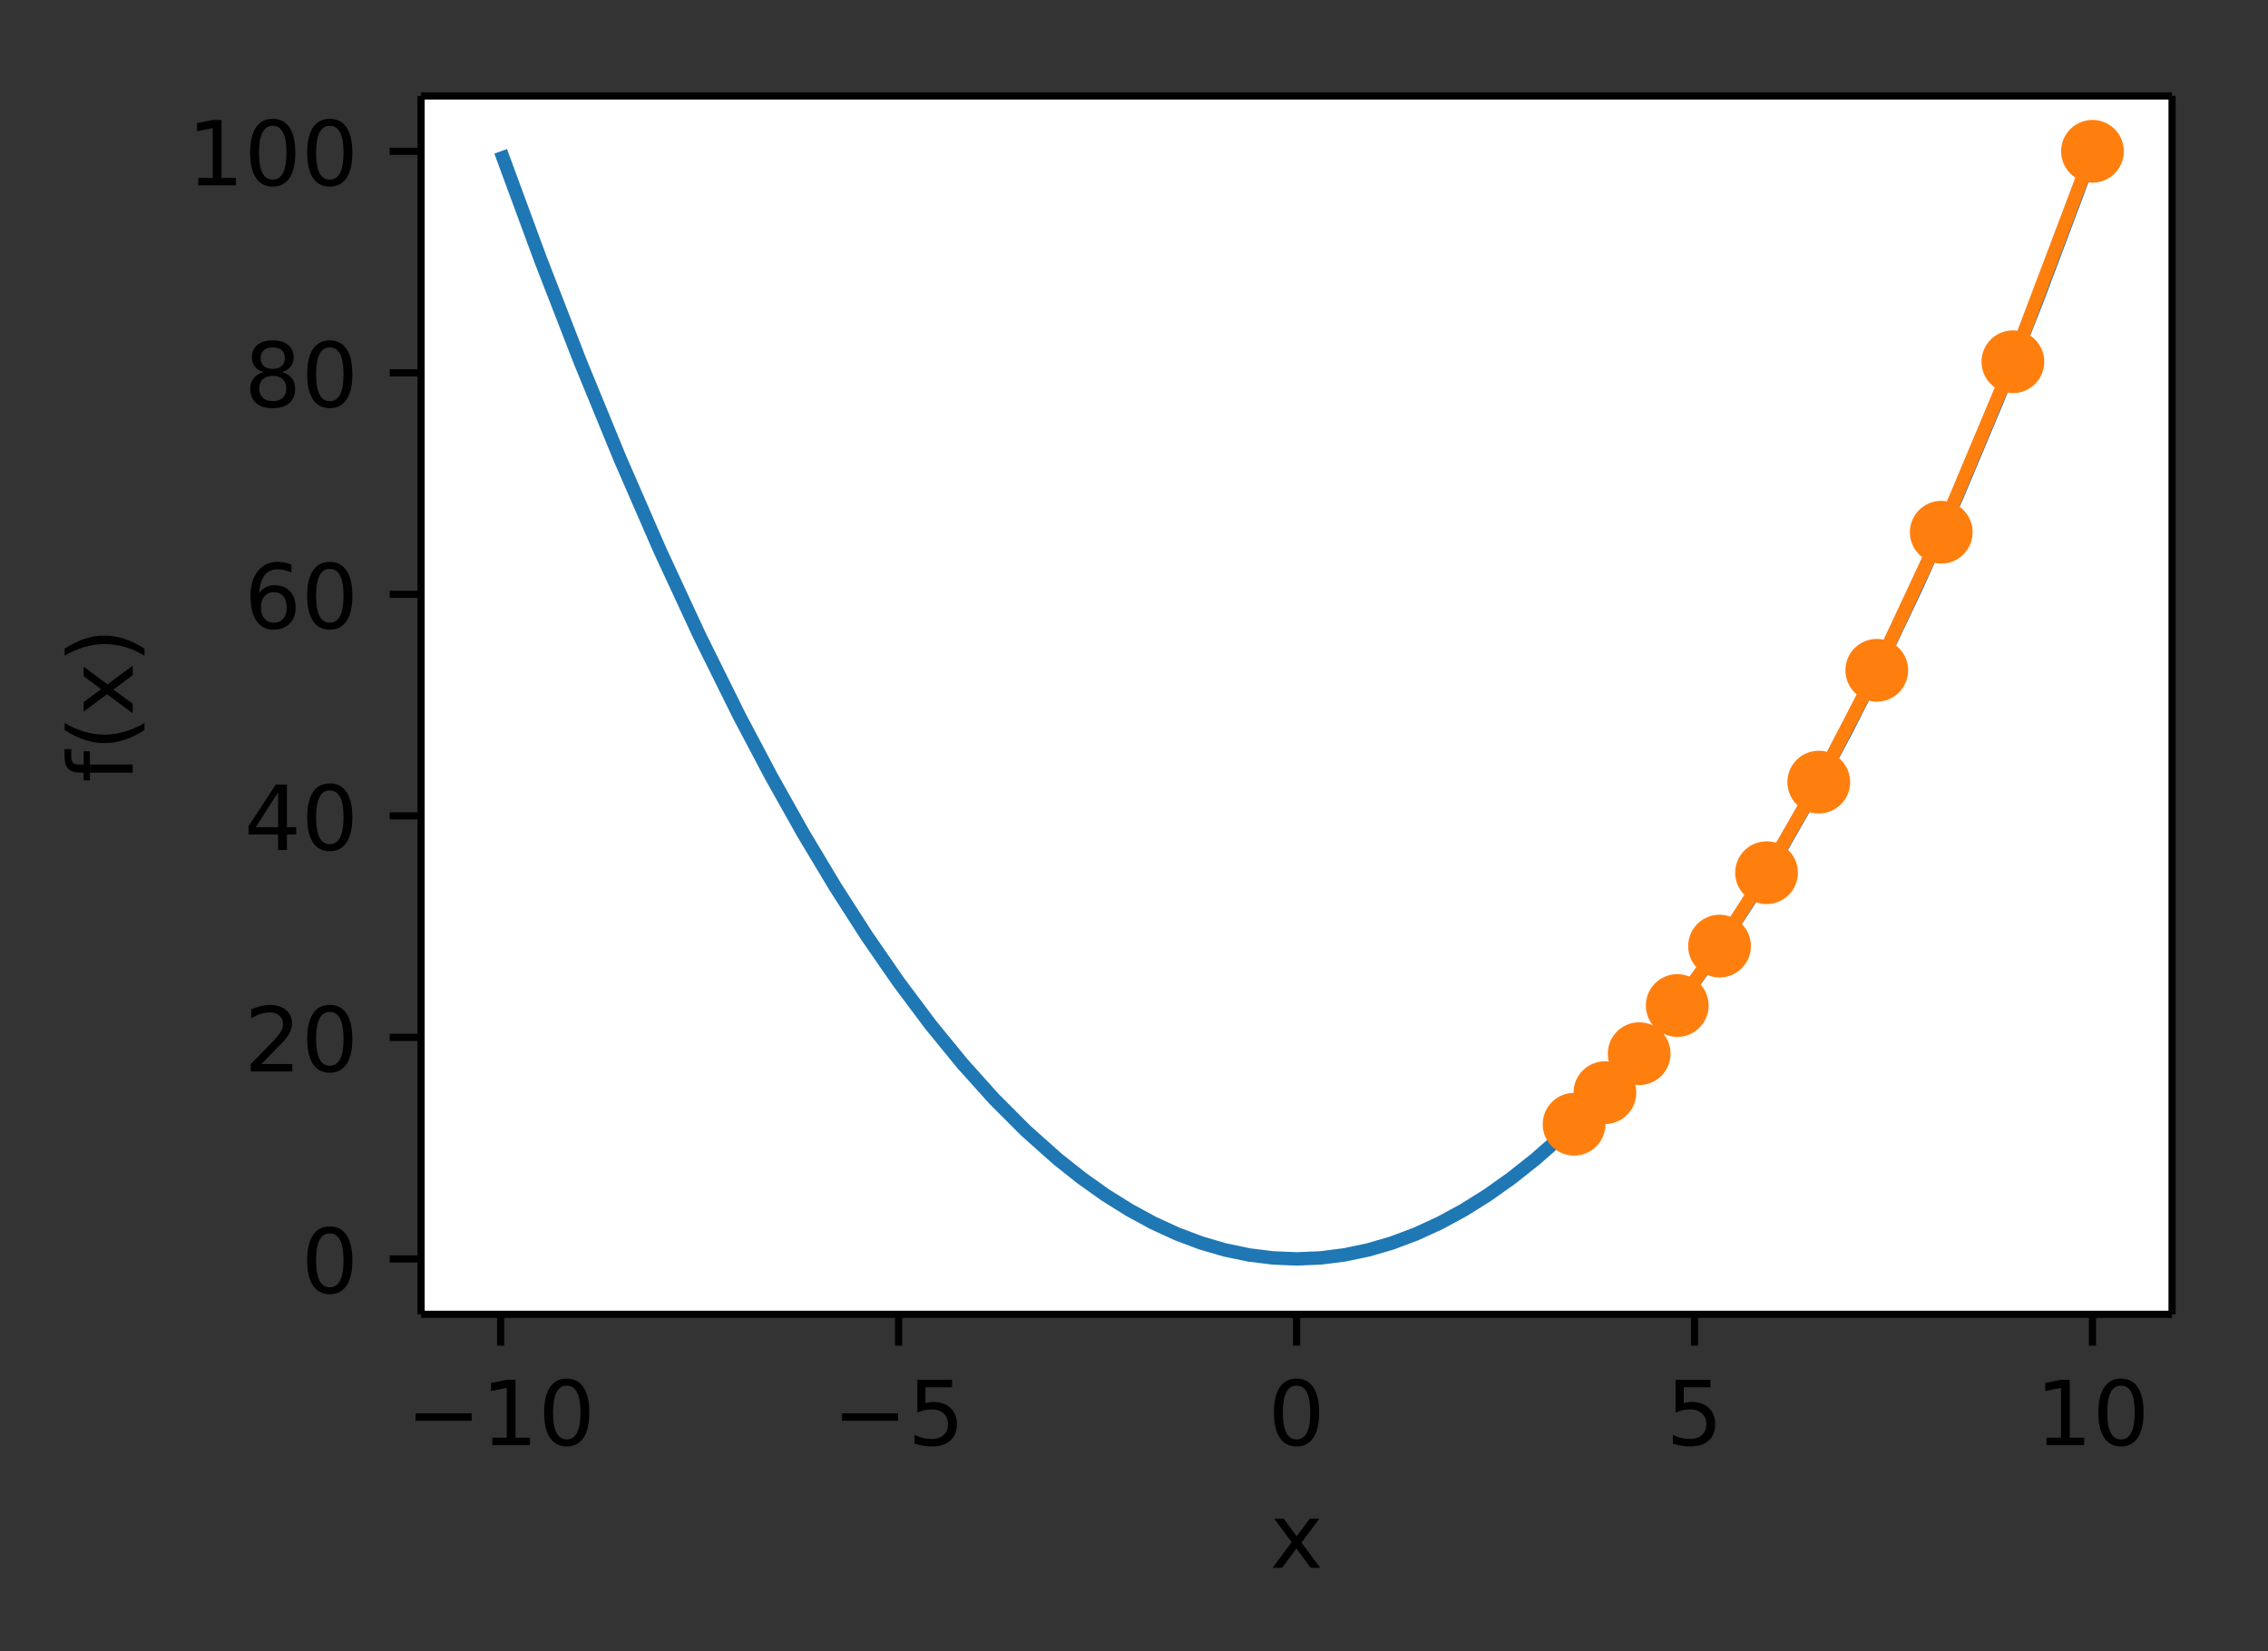 <svg xmlns="http://www.w3.org/2000/svg" xmlns:xlink="http://www.w3.org/1999/xlink" width="337.287" height="245.542" version="1.1" viewBox="0 0 252.966 184.156"><rect x="0" y="0" width="252.966" height="184.156" fill="#333333" stroke="none"/><defs><style type="text/css">*{stroke-linecap:butt;stroke-linejoin:round}</style></defs><g id="figure_1"><g id="patch_1"><path fill="none" d="M 0 184.156 L 252.966 184.156 L 252.966 -0 L 0 -0 z"/></g><g id="axes_1"><g id="patch_2"><path fill="#fff" d="M 46.966 146.6 L 242.266 146.6 L 242.266 10.7 L 46.966 10.7 z"/></g><g id="matplotlib.axis_1"><g id="xtick_1"><g id="line2d_1"><defs><path id="m9b0e8d25f9" stroke="#000" stroke-width=".8" d="M 0 0 L 0 3.5"/></defs><g><use x="55.843" y="146.6" stroke="#000" stroke-width=".8" xlink:href="#m9b0e8d25f9"/></g></g><g id="text_1"><defs><path id="DejaVuSans-2212" d="M 10.594 35.5 L 73.188 35.5 L 73.188 27.203 L 10.594 27.203 z"/><path id="DejaVuSans-31" d="M 12.406 8.297 L 28.516 8.297 L 28.516 63.922 L 10.984 60.406 L 10.984 69.391 L 28.422 72.906 L 38.281 72.906 L 38.281 8.297 L 54.391 8.297 L 54.391 0 L 12.406 0 z"/><path id="DejaVuSans-30" d="M 31.781 66.406 Q 24.172 66.406 20.328 58.906 Q 16.5 51.422 16.5 36.375 Q 16.5 21.391 20.328 13.891 Q 24.172 6.391 31.781 6.391 Q 39.453 6.391 43.281 13.891 Q 47.125 21.391 47.125 36.375 Q 47.125 51.422 43.281 58.906 Q 39.453 66.406 31.781 66.406 z M 31.781 74.219 Q 44.047 74.219 50.516 64.516 Q 56.984 54.828 56.984 36.375 Q 56.984 17.969 50.516 8.266 Q 44.047 -1.422 31.781 -1.422 Q 19.531 -1.422 13.062 8.266 Q 6.594 17.969 6.594 36.375 Q 6.594 54.828 13.062 64.516 Q 19.531 74.219 31.781 74.219 z"/></defs><g transform="translate(45.291 161.198)scale(0.1 -0.1)"><use xlink:href="#DejaVuSans-2212"/><use x="83.789" xlink:href="#DejaVuSans-31"/><use x="147.412" xlink:href="#DejaVuSans-30"/></g></g></g><g id="xtick_2"><g id="line2d_2"><g><use x="100.229" y="146.6" stroke="#000" stroke-width=".8" xlink:href="#m9b0e8d25f9"/></g></g><g id="text_2"><defs><path id="DejaVuSans-35" d="M 10.797 72.906 L 49.516 72.906 L 49.516 64.594 L 19.828 64.594 L 19.828 46.734 Q 21.969 47.469 24.109 47.828 Q 26.266 48.188 28.422 48.188 Q 40.625 48.188 47.75 41.5 Q 54.891 34.812 54.891 23.391 Q 54.891 11.625 47.562 5.094 Q 40.234 -1.422 26.906 -1.422 Q 22.312 -1.422 17.547 -0.641 Q 12.797 0.141 7.719 1.703 L 7.719 11.625 Q 12.109 9.234 16.797 8.062 Q 21.484 6.891 26.703 6.891 Q 35.156 6.891 40.078 11.328 Q 45.016 15.766 45.016 23.391 Q 45.016 31 40.078 35.438 Q 35.156 39.891 26.703 39.891 Q 22.75 39.891 18.812 39.016 Q 14.891 38.141 10.797 36.281 z"/></defs><g transform="translate(92.858 161.198)scale(0.1 -0.1)"><use xlink:href="#DejaVuSans-2212"/><use x="83.789" xlink:href="#DejaVuSans-35"/></g></g></g><g id="xtick_3"><g id="line2d_3"><g><use x="144.616" y="146.6" stroke="#000" stroke-width=".8" xlink:href="#m9b0e8d25f9"/></g></g><g id="text_3"><g transform="translate(141.434 161.198)scale(0.1 -0.1)"><use xlink:href="#DejaVuSans-30"/></g></g></g><g id="xtick_4"><g id="line2d_4"><g><use x="189.002" y="146.6" stroke="#000" stroke-width=".8" xlink:href="#m9b0e8d25f9"/></g></g><g id="text_4"><g transform="translate(185.821 161.198)scale(0.1 -0.1)"><use xlink:href="#DejaVuSans-35"/></g></g></g><g id="xtick_5"><g id="line2d_5"><g><use x="233.388" y="146.6" stroke="#000" stroke-width=".8" xlink:href="#m9b0e8d25f9"/></g></g><g id="text_5"><g transform="translate(227.026 161.198)scale(0.1 -0.1)"><use xlink:href="#DejaVuSans-31"/><use x="63.623" xlink:href="#DejaVuSans-30"/></g></g></g><g id="text_6"><defs><path id="DejaVuSans-78" d="M 54.891 54.688 L 35.109 28.078 L 55.906 0 L 45.312 0 L 29.391 21.484 L 13.484 0 L 2.875 0 L 24.125 28.609 L 4.688 54.688 L 15.281 54.688 L 29.781 35.203 L 44.281 54.688 z"/></defs><g transform="translate(141.656 174.877)scale(0.1 -0.1)"><use xlink:href="#DejaVuSans-78"/></g></g></g><g id="matplotlib.axis_2"><g id="ytick_1"><g id="line2d_6"><defs><path id="m4ec49732eb" stroke="#000" stroke-width=".8" d="M 0 0 L -3.5 0"/></defs><g><use x="46.966" y="140.423" stroke="#000" stroke-width=".8" xlink:href="#m4ec49732eb"/></g></g><g id="text_7"><g transform="translate(33.603 144.222)scale(0.1 -0.1)"><use xlink:href="#DejaVuSans-30"/></g></g></g><g id="ytick_2"><g id="line2d_7"><g><use x="46.966" y="115.714" stroke="#000" stroke-width=".8" xlink:href="#m4ec49732eb"/></g></g><g id="text_8"><defs><path id="DejaVuSans-32" d="M 19.188 8.297 L 53.609 8.297 L 53.609 0 L 7.328 0 L 7.328 8.297 Q 12.938 14.109 22.625 23.891 Q 32.328 33.688 34.812 36.531 Q 39.547 41.844 41.422 45.531 Q 43.312 49.219 43.312 52.781 Q 43.312 58.594 39.234 62.25 Q 35.156 65.922 28.609 65.922 Q 23.969 65.922 18.812 64.312 Q 13.672 62.703 7.812 59.422 L 7.812 69.391 Q 13.766 71.781 18.938 73 Q 24.125 74.219 28.422 74.219 Q 39.75 74.219 46.484 68.547 Q 53.219 62.891 53.219 53.422 Q 53.219 48.922 51.531 44.891 Q 49.859 40.875 45.406 35.406 Q 44.188 33.984 37.641 27.219 Q 31.109 20.453 19.188 8.297 z"/></defs><g transform="translate(27.241 119.513)scale(0.1 -0.1)"><use xlink:href="#DejaVuSans-32"/><use x="63.623" xlink:href="#DejaVuSans-30"/></g></g></g><g id="ytick_3"><g id="line2d_8"><g><use x="46.966" y="91.005" stroke="#000" stroke-width=".8" xlink:href="#m4ec49732eb"/></g></g><g id="text_9"><defs><path id="DejaVuSans-34" d="M 37.797 64.312 L 12.891 25.391 L 37.797 25.391 z M 35.203 72.906 L 47.609 72.906 L 47.609 25.391 L 58.016 25.391 L 58.016 17.188 L 47.609 17.188 L 47.609 0 L 37.797 0 L 37.797 17.188 L 4.891 17.188 L 4.891 26.703 z"/></defs><g transform="translate(27.241 94.804)scale(0.1 -0.1)"><use xlink:href="#DejaVuSans-34"/><use x="63.623" xlink:href="#DejaVuSans-30"/></g></g></g><g id="ytick_4"><g id="line2d_9"><g><use x="46.966" y="66.295" stroke="#000" stroke-width=".8" xlink:href="#m4ec49732eb"/></g></g><g id="text_10"><defs><path id="DejaVuSans-36" d="M 33.016 40.375 Q 26.375 40.375 22.484 35.828 Q 18.609 31.297 18.609 23.391 Q 18.609 15.531 22.484 10.953 Q 26.375 6.391 33.016 6.391 Q 39.656 6.391 43.531 10.953 Q 47.406 15.531 47.406 23.391 Q 47.406 31.297 43.531 35.828 Q 39.656 40.375 33.016 40.375 z M 52.594 71.297 L 52.594 62.312 Q 48.875 64.062 45.094 64.984 Q 41.312 65.922 37.594 65.922 Q 27.828 65.922 22.672 59.328 Q 17.531 52.734 16.797 39.406 Q 19.672 43.656 24.016 45.922 Q 28.375 48.188 33.594 48.188 Q 44.578 48.188 50.953 41.516 Q 57.328 34.859 57.328 23.391 Q 57.328 12.156 50.688 5.359 Q 44.047 -1.422 33.016 -1.422 Q 20.359 -1.422 13.672 8.266 Q 6.984 17.969 6.984 36.375 Q 6.984 53.656 15.188 63.938 Q 23.391 74.219 37.203 74.219 Q 40.922 74.219 44.703 73.484 Q 48.484 72.75 52.594 71.297 z"/></defs><g transform="translate(27.241 70.095)scale(0.1 -0.1)"><use xlink:href="#DejaVuSans-36"/><use x="63.623" xlink:href="#DejaVuSans-30"/></g></g></g><g id="ytick_5"><g id="line2d_10"><g><use x="46.966" y="41.586" stroke="#000" stroke-width=".8" xlink:href="#m4ec49732eb"/></g></g><g id="text_11"><defs><path id="DejaVuSans-38" d="M 31.781 34.625 Q 24.75 34.625 20.719 30.859 Q 16.703 27.094 16.703 20.516 Q 16.703 13.922 20.719 10.156 Q 24.75 6.391 31.781 6.391 Q 38.812 6.391 42.859 10.172 Q 46.922 13.969 46.922 20.516 Q 46.922 27.094 42.891 30.859 Q 38.875 34.625 31.781 34.625 z M 21.922 38.812 Q 15.578 40.375 12.031 44.719 Q 8.5 49.078 8.5 55.328 Q 8.5 64.062 14.719 69.141 Q 20.953 74.219 31.781 74.219 Q 42.672 74.219 48.875 69.141 Q 55.078 64.062 55.078 55.328 Q 55.078 49.078 51.531 44.719 Q 48 40.375 41.703 38.812 Q 48.828 37.156 52.797 32.312 Q 56.781 27.484 56.781 20.516 Q 56.781 9.906 50.312 4.234 Q 43.844 -1.422 31.781 -1.422 Q 19.734 -1.422 13.25 4.234 Q 6.781 9.906 6.781 20.516 Q 6.781 27.484 10.781 32.312 Q 14.797 37.156 21.922 38.812 z M 18.312 54.391 Q 18.312 48.734 21.844 45.562 Q 25.391 42.391 31.781 42.391 Q 38.141 42.391 41.719 45.562 Q 45.312 48.734 45.312 54.391 Q 45.312 60.062 41.719 63.234 Q 38.141 66.406 31.781 66.406 Q 25.391 66.406 21.844 63.234 Q 18.312 60.062 18.312 54.391 z"/></defs><g transform="translate(27.241 45.386)scale(0.1 -0.1)"><use xlink:href="#DejaVuSans-38"/><use x="63.623" xlink:href="#DejaVuSans-30"/></g></g></g><g id="ytick_6"><g id="line2d_11"><g><use x="46.966" y="16.877" stroke="#000" stroke-width=".8" xlink:href="#m4ec49732eb"/></g></g><g id="text_12"><g transform="translate(20.878 20.676)scale(0.1 -0.1)"><use xlink:href="#DejaVuSans-31"/><use x="63.623" xlink:href="#DejaVuSans-30"/><use x="127.246" xlink:href="#DejaVuSans-30"/></g></g></g><g id="text_13"><defs><path id="DejaVuSans-66" d="M 37.109 75.984 L 37.109 68.5 L 28.516 68.5 Q 23.688 68.5 21.797 66.547 Q 19.922 64.594 19.922 59.516 L 19.922 54.688 L 34.719 54.688 L 34.719 47.703 L 19.922 47.703 L 19.922 0 L 10.891 0 L 10.891 47.703 L 2.297 47.703 L 2.297 54.688 L 10.891 54.688 L 10.891 58.5 Q 10.891 67.625 15.141 71.797 Q 19.391 75.984 28.609 75.984 z"/><path id="DejaVuSans-28" d="M 31 75.875 Q 24.469 64.656 21.281 53.656 Q 18.109 42.672 18.109 31.391 Q 18.109 20.125 21.312 9.062 Q 24.516 -2 31 -13.188 L 23.188 -13.188 Q 15.875 -1.703 12.234 9.375 Q 8.594 20.453 8.594 31.391 Q 8.594 42.281 12.203 53.312 Q 15.828 64.359 23.188 75.875 z"/><path id="DejaVuSans-29" d="M 8.016 75.875 L 15.828 75.875 Q 23.141 64.359 26.781 53.312 Q 30.422 42.281 30.422 31.391 Q 30.422 20.453 26.781 9.375 Q 23.141 -1.703 15.828 -13.188 L 8.016 -13.188 Q 14.5 -2 17.703 9.062 Q 20.906 20.125 20.906 31.391 Q 20.906 42.672 17.703 53.656 Q 14.5 64.656 8.016 75.875 z"/></defs><g transform="translate(14.798 87.271)rotate(-90)scale(0.1 -0.1)"><use xlink:href="#DejaVuSans-66"/><use x="35.205" xlink:href="#DejaVuSans-28"/><use x="74.219" xlink:href="#DejaVuSans-78"/><use x="133.398" xlink:href="#DejaVuSans-29"/></g></g></g><g id="line2d_12"><path fill="none" stroke="#1f77b4" stroke-linecap="square" stroke-width="1.5" d="M 55.843 16.877 L 60.282 28.923 L 64.72 40.351 L 69.159 51.161 L 73.597 61.354 L 78.036 70.928 L 82.475 79.885 L 86.026 86.606 L 89.577 92.932 L 93.127 98.862 L 96.678 104.397 L 100.229 109.536 L 103.78 114.281 L 107.331 118.629 L 110.882 122.583 L 114.433 126.141 L 117.984 129.304 L 120.647 131.416 L 123.31 133.307 L 125.973 134.974 L 128.637 136.42 L 131.3 137.643 L 133.963 138.644 L 136.626 139.422 L 139.289 139.978 L 141.952 140.312 L 144.616 140.423 L 147.279 140.312 L 149.942 139.978 L 152.605 139.422 L 155.268 138.644 L 157.932 137.643 L 160.595 136.42 L 163.258 134.974 L 165.921 133.307 L 168.584 131.416 L 171.247 129.304 L 173.911 126.969 L 177.462 123.509 L 181.012 119.655 L 184.563 115.405 L 188.114 110.759 L 191.665 105.719 L 195.216 100.283 L 198.767 94.451 L 202.318 88.225 L 205.869 81.603 L 209.42 74.585 L 213.858 65.258 L 218.297 55.312 L 222.736 44.749 L 227.174 33.568 L 231.613 21.77 L 232.501 19.336 L 232.501 19.336" clip-path="url(#p7d0fb62ad1)"/></g><g id="line2d_13"><path fill="none" stroke="#ff7f0e" stroke-linecap="square" stroke-width="1.5" d="M 233.388 16.877 L 224.511 40.351 L 216.522 59.365 L 209.331 74.766 L 202.859 87.24 L 197.035 97.345 L 191.793 105.53 L 187.075 112.159 L 182.829 117.53 L 179.008 121.879 L 175.569 125.402" clip-path="url(#p7d0fb62ad1)"/><defs><path id="m82a4853316" stroke="#ff7f0e" d="M 0 3 C 0.796 3 1.559 2.684 2.121 2.121 C 2.684 1.559 3 0.796 3 0 C 3 -0.796 2.684 -1.559 2.121 -2.121 C 1.559 -2.684 0.796 -3 0 -3 C -0.796 -3 -1.559 -2.684 -2.121 -2.121 C -2.684 -1.559 -3 -0.796 -3 0 C -3 0.796 -2.684 1.559 -2.121 2.121 C -1.559 2.684 -0.796 3 0 3 z"/></defs><g clip-path="url(#p7d0fb62ad1)"><use x="233.388" y="16.877" fill="#ff7f0e" stroke="#ff7f0e" xlink:href="#m82a4853316"/><use x="224.511" y="40.351" fill="#ff7f0e" stroke="#ff7f0e" xlink:href="#m82a4853316"/><use x="216.522" y="59.365" fill="#ff7f0e" stroke="#ff7f0e" xlink:href="#m82a4853316"/><use x="209.331" y="74.766" fill="#ff7f0e" stroke="#ff7f0e" xlink:href="#m82a4853316"/><use x="202.859" y="87.24" fill="#ff7f0e" stroke="#ff7f0e" xlink:href="#m82a4853316"/><use x="197.035" y="97.345" fill="#ff7f0e" stroke="#ff7f0e" xlink:href="#m82a4853316"/><use x="191.793" y="105.53" fill="#ff7f0e" stroke="#ff7f0e" xlink:href="#m82a4853316"/><use x="187.075" y="112.159" fill="#ff7f0e" stroke="#ff7f0e" xlink:href="#m82a4853316"/><use x="182.829" y="117.53" fill="#ff7f0e" stroke="#ff7f0e" xlink:href="#m82a4853316"/><use x="179.008" y="121.879" fill="#ff7f0e" stroke="#ff7f0e" xlink:href="#m82a4853316"/><use x="175.569" y="125.402" fill="#ff7f0e" stroke="#ff7f0e" xlink:href="#m82a4853316"/></g></g><g id="patch_3"><path fill="none" stroke="#000" stroke-linecap="square" stroke-linejoin="miter" stroke-width=".8" d="M 46.966 146.6 L 46.966 10.7"/></g><g id="patch_4"><path fill="none" stroke="#000" stroke-linecap="square" stroke-linejoin="miter" stroke-width=".8" d="M 242.266 146.6 L 242.266 10.7"/></g><g id="patch_5"><path fill="none" stroke="#000" stroke-linecap="square" stroke-linejoin="miter" stroke-width=".8" d="M 46.966 146.6 L 242.266 146.6"/></g><g id="patch_6"><path fill="none" stroke="#000" stroke-linecap="square" stroke-linejoin="miter" stroke-width=".8" d="M 46.966 10.7 L 242.266 10.7"/></g></g></g><defs><clipPath id="p7d0fb62ad1"><rect width="195.3" height="135.9" x="46.966" y="10.7"/></clipPath></defs></svg>